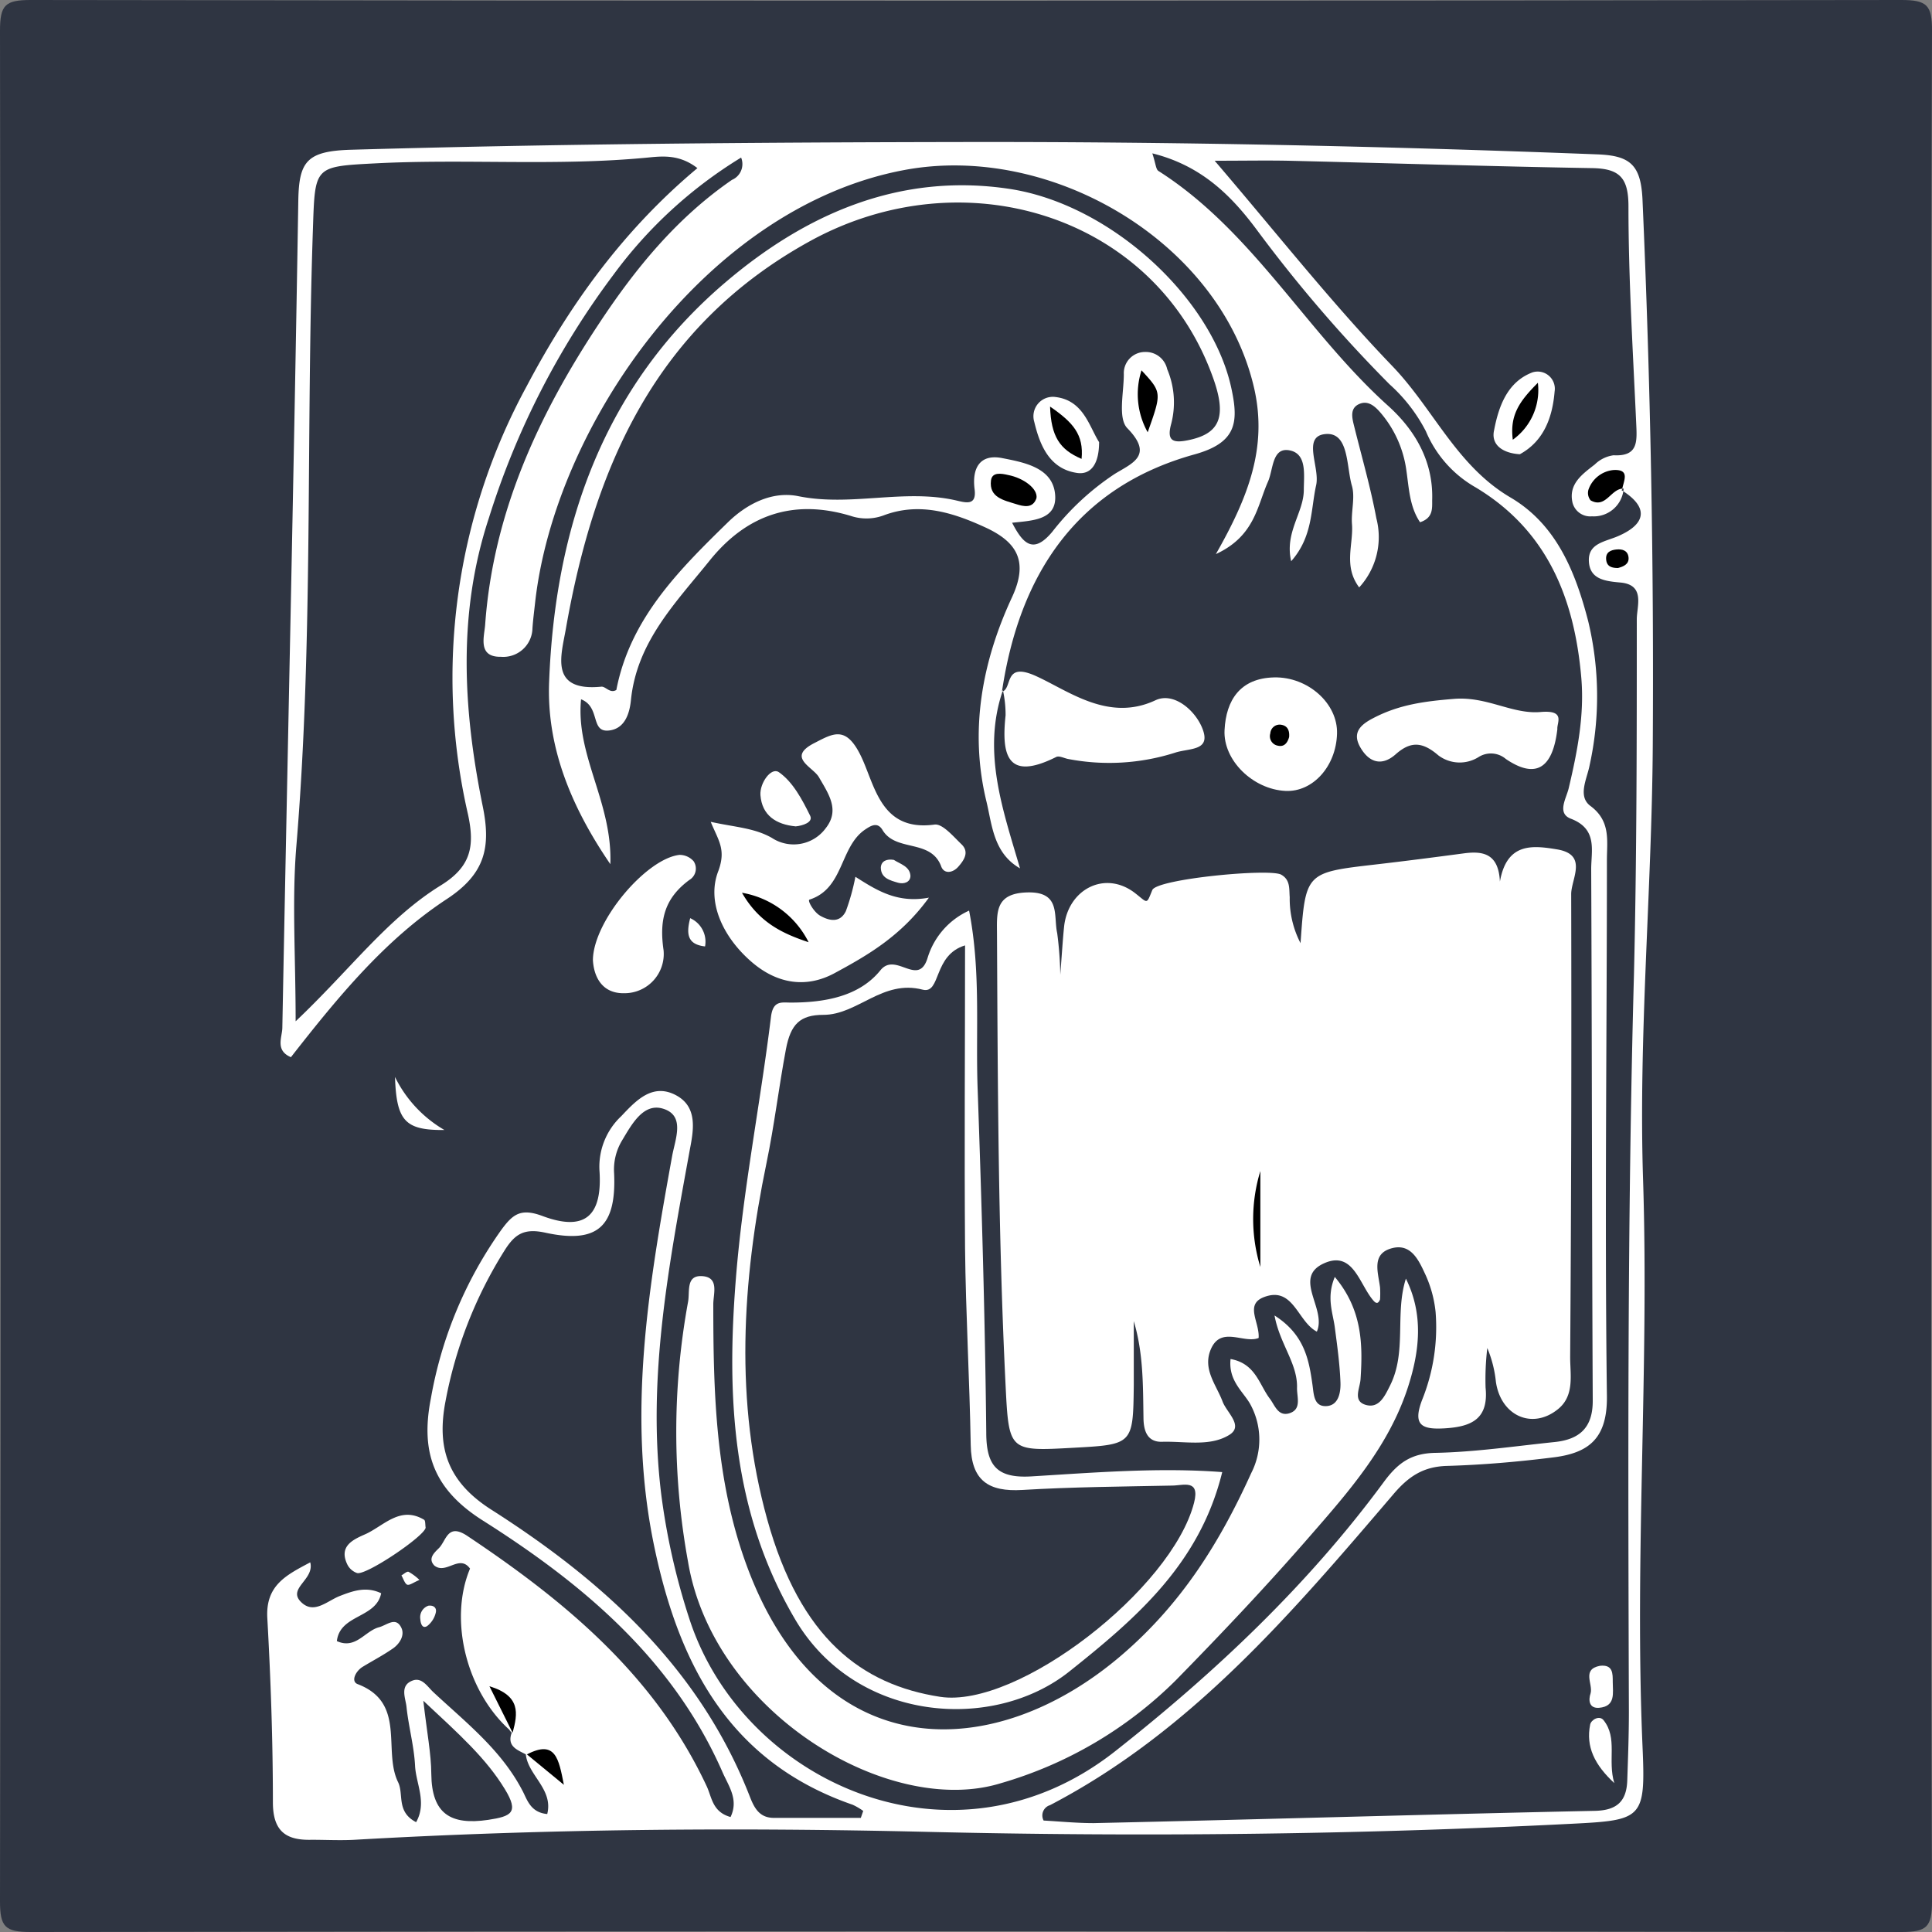 <svg id="Calque_1" data-name="Calque 1" xmlns="http://www.w3.org/2000/svg" viewBox="0 0 225 225"><rect x="0" y="0" width="225" height="225" fill="#808080" stroke="none"/><defs><style>.cls-1{fill:#2f3542;}.cls-2{fill:#fff;}</style></defs><path class="cls-1" d="M1072.92,540c0,36.14-.05,72.28.08,108.42,0,3-.6,3.58-3.58,3.58q-108.92-.16-217.84,0c-3,0-3.58-.6-3.58-3.58q.16-108.92,0-217.84c0-3,.6-3.58,3.58-3.58q108.92.17,217.84,0c3,0,3.59.6,3.58,3.58C1072.87,467.05,1072.92,503.53,1072.92,540Z" transform="translate(-848 -427)"/><path class="cls-2" d="M907.68,628.76c-5.28-4.46-7.49-13-4.94-19.08-1.24-1.72-2.77.73-4.15-.35-.76-.79-.08-1.44.49-2,.9-.85,1-3,3.31-1.48,11.48,7.66,21.89,16.29,27.91,29.17.6,1.27.65,3,2.78,3.59,1-2.09-.29-3.68-1-5.37-5.78-13.06-16.25-21.82-27.85-29.16-5.81-3.68-7.26-8.05-6.05-14.22a48.13,48.13,0,0,1,8.21-19.64c1.34-1.82,2.26-2.55,4.8-1.6,4.94,1.84,7,0,6.62-5.37a8.07,8.07,0,0,1,2.54-6.26c1.71-1.81,3.66-3.93,6.43-2.41,2.47,1.36,2,4,1.56,6.29-2.41,13.26-5,26.5-3.34,40.1a79,79,0,0,0,3.29,14.58c6.17,19,30.73,30.25,49.58,15.4,11.6-9.14,22.42-19.32,31.26-31.32,1.63-2.22,3.17-3.37,6-3.43,4.65-.09,9.28-.78,13.92-1.26,2.88-.3,4.46-1.65,4.44-4.84-.1-20.63-.09-41.26-.18-61.89,0-2.16.77-4.66-2.36-5.86-1.67-.63-.54-2.36-.26-3.55,1-4.23,1.84-8.47,1.47-12.84-.79-9.23-3.94-17.17-12.29-22.19a13.54,13.54,0,0,1-5.81-6.54,19.11,19.11,0,0,0-4.24-5.48A164.54,164.54,0,0,1,994.54,454c-3-4.07-6.5-7.69-12.34-9.14.4,1.22.41,1.86.71,2.05,11,7,17.24,18.8,26.75,27.35,3.13,2.82,5.28,6.46,5.13,11,0,1,.1,2.06-1.41,2.56-1.22-1.8-1.29-3.95-1.59-6a13,13,0,0,0-3-6.74c-.66-.77-1.49-1.52-2.56-1s-.75,1.66-.51,2.62c.88,3.55,1.9,7.07,2.57,10.66a8.67,8.67,0,0,1-2,8.05c-1.87-2.5-.65-5-.84-7.39-.11-1.47.38-3.07,0-4.42-.67-2.26-.32-6.3-3.09-6.05s-.62,3.86-1.08,5.94c-.64,2.87-.38,6-2.91,8.87-.78-3.34,1.43-5.62,1.47-8.23,0-1.79.41-4.28-1.65-4.68s-1.89,2.22-2.52,3.64c-1.26,2.83-1.53,6.34-6.07,8.44,3.78-6.64,6-12.39,4.48-19.22-3.86-17.07-23.62-28.72-40.76-25.51-23.1,4.32-40.71,29.8-43,50.37-.11,1-.24,2-.31,3a3.4,3.4,0,0,1-3.67,3.32c-2.75.05-1.94-2.36-1.84-3.73.93-13,6.17-24.37,13.25-35.06,4.25-6.44,9.07-12.33,15.49-16.75a2,2,0,0,0,1.07-2.6A52.14,52.14,0,0,0,919.44,459a93.76,93.76,0,0,0-14.5,28.31c-3.67,11.11-3,22.37-.73,33.55,1,4.84.27,7.92-4.17,10.84-7.27,4.77-12.8,11.57-18.16,18.42-1.88-.8-1-2.35-1-3.46.61-32.1,1.34-64.21,1.86-96.32.08-4.55,1-5.75,6.15-5.9,23.61-.68,47.22-.86,70.83-.9,24.8-.05,49.58.48,74.36,1.44,3.74.15,5,1.21,5.2,5.18q1.41,31.9,1.2,63.83c-.12,16.8-1.67,33.61-1.13,50.37.71,22-1,43.91-.07,65.87.38,8.61.08,8.75-8.34,9.17-24.94,1.26-49.87,1.53-74.86.94-22.24-.53-44.54-.36-66.79.92-1.66.09-3.33,0-5,0-3,.08-4.51-1-4.51-4.37,0-7.15-.25-14.31-.65-21.46-.21-3.82,2.22-5,5-6.48.52,2-2.63,3-1.12,4.57s3.06-.07,4.58-.66,3.06-1.14,4.8-.31c-.59,2.94-4.79,2.44-5.16,5.57,2.19,1,3.27-1.18,4.9-1.61.9-.23,1.93-1.26,2.58,0,.5.93-.2,2-1.07,2.55-1.09.75-2.28,1.37-3.41,2.06-.8.49-1.39,1.66-.61,2,5.75,2.17,2.93,7.74,4.74,11.43.69,1.41-.24,3.44,2.1,4.66,1.28-2.27,0-4.45-.12-6.52-.11-2.31-.76-4.6-1-6.91-.1-1-.83-2.48.7-3.06,1.1-.42,1.74.71,2.44,1.36,3.76,3.5,7.85,6.68,10.32,11.38.56,1,.9,2.62,2.93,2.8.73-2.92-2.28-4.52-2.5-7l.21.08-.15,0c-1-.54-2.3-.93-1.69-2.56-1.2-1,.69-2.77-1-3.61C908.39,626,906.42,627.81,907.68,628.76Z" transform="translate(-848 -427)"/><path class="cls-2" d="M999.46,536.84c.58-8.23.58-8.22,8.71-9.16,3.48-.4,6.94-.85,10.4-1.31,2.22-.28,3.95.09,4.11,3.3.8-4.58,3.82-4.22,6.66-3.75,3.65.61,1.63,3.44,1.64,5.23q.07,27-.12,53.91c0,2.06.53,4.49-1.43,6.06-3,2.42-6.66.75-7.22-3.21a13.8,13.8,0,0,0-1-3.92,31,31,0,0,0-.2,4.61c.36,3.59-1.55,4.54-4.69,4.74-2.69.17-3.83-.31-2.72-3.26a22.67,22.67,0,0,0,1.59-10.27,13.85,13.85,0,0,0-1.15-4.29c-.75-1.61-1.63-3.72-3.87-3.17-2.51.62-1.67,2.81-1.45,4.59a10.81,10.81,0,0,1,0,1.39c-.19.49-.44.52-.76.15-1.64-1.86-2.33-5.81-5.66-4.4-3.89,1.65.25,5.31-.94,8-2.27-1.17-2.73-5.37-6.21-4-2.19.88-.44,2.92-.57,4.74-1.71.7-4.37-1.45-5.56,1.3-1,2.33.62,4.13,1.36,6.1.48,1.29,2.47,2.82.81,3.87-2.26,1.42-5.19.74-7.84.82-1.78.06-2.16-1.35-2.18-2.74-.06-3.77,0-7.54-1.13-11.31,0,2.48,0,5,0,7.43-.08,6.94-.09,6.94-7.08,7.32-7.45.41-7.47.41-7.85-7.28-.86-17.45-.91-34.93-1-52.4,0-2.56-.34-4.91,3.56-5s3,2.72,3.45,4.74a41.75,41.75,0,0,1,.36,4.85c.2-2.6.29-4.09.44-5.57.45-4.4,4.78-6.65,8.28-3.93,1.51,1.18,1.29,1.35,2-.37.55-1.29,13.64-2.54,15-1.79,1.09.61.92,1.66,1,2.62A11.22,11.22,0,0,0,999.46,536.84Z" transform="translate(-848 -427)"/><path class="cls-2" d="M991.31,585.27c2.94.53,3.33,3,4.59,4.64.56.75.93,2,2.15,1.71,1.57-.41,1-1.84,1-2.93.11-2.86-2-5.12-2.62-8.49,3.44,2.19,4,5.07,4.41,8,.17,1.12.12,2.67,1.69,2.55,1.38-.11,1.62-1.63,1.58-2.75-.08-2.15-.38-4.29-.66-6.42-.23-1.74-1-3.46,0-5.87,3.19,3.81,3.27,7.81,3,11.9-.07,1.08-.94,2.55.6,3s2.21-1,2.82-2.22c2-3.95.55-8.37,1.86-12.48,2.07,4.18,1.61,8.42.23,12.67-2.22,6.84-6.88,12.13-11.46,17.38-5,5.75-10.23,11.28-15.56,16.72a47.67,47.67,0,0,1-20.41,12c-13,4-33.44-8.17-36.4-25.79a84.14,84.14,0,0,1,0-30.27c.23-1.19-.29-3.15,1.68-3s1.26,2.05,1.26,3.27c0,10.17.25,20.3,3.75,30.05,8.66,24.13,29.09,23.44,43.8,10.82,7-6,11.44-13.14,15.09-21.19a8.56,8.56,0,0,0-.15-8.12C992.71,589,991.05,587.77,991.31,585.27Z" transform="translate(-848 -427)"/><path class="cls-2" d="M964.79,507.4c-2.44,7.16,0,13.89,2,20.73-3.11-1.79-3.25-5.07-3.91-7.79-2-8.23-.52-16.28,3-23.83,1.88-4.09.6-6.31-2.94-8-3.83-1.78-7.78-3.08-12-1.5a5.77,5.77,0,0,1-3.87.07c-6.64-2-12.1-.17-16.43,5.21-3.94,4.9-8.47,9.44-9.16,16.23-.14,1.4-.61,3.19-2.33,3.52-2.52.48-1.11-2.68-3.48-3.6-.64,6.58,3.67,12,3.41,19.2-4.79-7-7.41-13.9-7.13-21.19.68-18.09,6.29-34.42,20.49-46.53,9.37-8,20.31-12.81,33-10.94,11.89,1.74,23.83,12.81,26,23.41.82,3.87.5,6.19-4.33,7.53-13.74,3.81-20.39,14-22.42,27.6Z" transform="translate(-848 -427)"/><path class="cls-2" d="M990.34,598.44c-2.62,10.67-10,17-17.78,23.2-8.85,7.09-24.92,6-32-6.12-7.33-12.5-7.95-25.93-6.86-39.61.81-10.21,2.84-20.31,4.09-30.5.24-1.92,1.24-1.65,2.29-1.65,4,0,8-.72,10.46-3.77,1.8-2.21,4.45,2.11,5.51-1.51a8.87,8.87,0,0,1,4.81-5.43c1.4,7.15.74,14.05,1,20.88.47,13.3.86,26.61,1,39.91,0,3.87,1.26,5.34,5.26,5.1C975.52,598.49,983,597.88,990.34,598.44Z" transform="translate(-848 -427)"/><path class="cls-2" d="M930.77,522.71c2.85.63,5.06.7,7.12,1.87a4.63,4.63,0,0,0,6.29-1.15c1.66-2.12.29-4-.81-5.92-.7-1.21-3.84-2.31-.48-4,2.14-1.1,3.6-2,5.3,1.39s2.27,9,8.64,8.13c.93-.13,2.19,1.38,3.14,2.29s.3,1.86-.37,2.62-1.69.86-2-.07c-1.23-3.21-5.29-1.61-6.83-4.22-.61-1-1.41-.45-2.08,0-2.92,2.05-2.4,6.83-6.42,8.12-.27.08.49,1.44,1.24,1.87,1.12.64,2.33.84,3-.53a25.71,25.71,0,0,0,1.11-4c2.54,1.62,4.91,3.11,8.56,2.43-3.25,4.49-7.15,6.72-11,8.8-3.3,1.78-6.71,1.25-9.7-1.36-3.31-2.88-5.23-7-3.81-10.58C932.57,525.91,931.67,524.9,930.77,522.71Z" transform="translate(-848 -427)"/><path class="cls-2" d="M964.68,507.56c1.29-.34.14-3.55,3.94-1.84s8.44,5.4,13.93,2.84c2.1-1,4.57,1.09,5.44,3.18,1.13,2.71-1.34,2.37-3.06,2.89a25.27,25.27,0,0,1-12.59.75c-.45-.1-1-.39-1.34-.22-5.69,2.85-6.39-.19-5.89-4.85a13.18,13.18,0,0,0-.31-2.92Z" transform="translate(-848 -427)"/><path class="cls-2" d="M1029.37,511.91c-.55,4.7-2.6,5.79-6,3.48a2.68,2.68,0,0,0-3.18-.22,4.13,4.13,0,0,1-4.68-.2c-1.89-1.63-3.26-1.65-5-.1-1.62,1.41-3.08.91-4.08-.82s0-2.65,1.54-3.44c3-1.56,5.94-1.94,9.37-2.22,3.85-.31,6.78,1.82,10.08,1.53C1030.38,509.66,1029.29,511.19,1029.37,511.91Z" transform="translate(-848 -427)"/><path class="cls-2" d="M1003.71,512.45c-.11,3.81-2.83,6.81-6,6.66-3.78-.18-7.27-3.55-7.1-7.07s1.84-6.06,5.77-6.15S1003.82,508.92,1003.71,512.45Z" transform="translate(-848 -427)"/><path class="cls-2" d="M917.05,538.8c.05-4.55,6.22-11.81,10.08-12.24a2.18,2.18,0,0,1,1.65.74,1.54,1.54,0,0,1-.5,2.18c-2.84,2.1-3.53,4.59-3,8.19a4.57,4.57,0,0,1-4.56,5C918.08,542.73,917.15,540.7,917.05,538.8Z" transform="translate(-848 -427)"/><path class="cls-2" d="M897.57,604.91c-.13,1-7,5.63-8,5.28a2,2,0,0,1-1.09-.93c-1.13-2.26.75-3,2.16-3.63,2.12-1,4-3.28,6.75-1.64C897.56,604.1,897.51,604.59,897.57,604.91Z" transform="translate(-848 -427)"/><path class="cls-2" d="M940.67,523.24c-2.31-.22-3.93-1.29-4.11-3.64-.1-1.4,1.25-3.3,2.15-2.67,1.63,1.13,2.72,3.2,3.64,5.07C942.73,522.77,941.47,523.16,940.67,523.24Z" transform="translate(-848 -427)"/><path class="cls-2" d="M894,552.42a14.55,14.55,0,0,0,5.76,6.18C895.16,558.64,894.18,557.54,894,552.42Z" transform="translate(-848 -427)"/><path class="cls-2" d="M952.09,527.14c.74.48,1.87.76,1.94,1.85,0,.78-.8,1-1.45.81-.91-.27-2-.52-2-1.78C950.63,527.29,951.25,527,952.09,527.14Z" transform="translate(-848 -427)"/><path class="cls-2" d="M928.38,533.93a3,3,0,0,1,1.73,3.29C928.15,537,927.86,535.9,928.38,533.93Z" transform="translate(-848 -427)"/><path class="cls-2" d="M897.89,614c.61-.08,1,.25.86.81a2.78,2.78,0,0,1-1,1.56c-.59.36-.77-.34-.8-.8A1.42,1.42,0,0,1,897.89,614Z" transform="translate(-848 -427)"/><path class="cls-2" d="M896.85,611c-.68.28-1.16.66-1.43.55s-.45-.7-.67-1.08c.28-.15.62-.49.83-.42A6,6,0,0,1,896.85,611Z" transform="translate(-848 -427)"/><path class="cls-1" d="M1036.84,484.08c3.22,2,2.87,3.94-.38,5.35-1.54.67-3.52.83-3.42,2.93s1.87,2.32,3.66,2.48c2.94.26,1.92,2.75,1.92,4.28,0,13.8,0,27.62-.33,41.41-.78,28.62-.68,57.23-.59,85.84,0,2.66-.1,5.32-.19,8-.09,2.38-1.17,3.46-3.75,3.52-19.46.41-38.93,1-58.39,1.43-2,0-4-.2-5.83-.3a1.25,1.25,0,0,1,.74-1.79c16.48-8.59,28.22-22.44,40-36.22,1.78-2.09,3.49-3.21,6.23-3.29,4.15-.12,8.31-.48,12.44-1s6.25-2.24,6.19-7.14c-.27-20.8,0-41.6,0-62.4,0-2.25.47-4.55-1.92-6.32-1.52-1.13-.4-3.16-.1-4.71a37.42,37.42,0,0,0-.16-16.81c-1.5-5.8-3.73-11.28-9.06-14.41-6.31-3.71-9-10.4-13.82-15.37-7.06-7.35-13.38-15.39-20.62-23.84,3.41,0,6-.05,8.57,0,11.81.28,23.62.66,35.43.86,3.18.06,4.19,1.15,4.19,4.46,0,8.48.53,17,.91,25.44.09,2,.18,3.69-2.64,3.54a3.86,3.86,0,0,0-2.19,1.07c-1.43,1.12-3.08,2.25-2.6,4.43a2.13,2.13,0,0,0,2.27,1.61,3.48,3.48,0,0,0,3.69-3.27Z" transform="translate(-848 -427)"/><path class="cls-1" d="M929.22,446.58c-8.56,7.16-14.81,15.79-19.9,25.43a71,71,0,0,0-6.82,49.82c.81,3.73.36,6.11-3.18,8.29-6.2,3.83-10.58,9.85-16.89,15.82,0-7.58-.44-14,.08-20.37,2-23.91,1.11-47.89,1.93-71.83.25-7.35.09-7.34,7.18-7.71,10.63-.56,21.3.35,31.92-.69C925.24,445.17,927.18,445,929.22,446.58Z" transform="translate(-848 -427)"/><path class="cls-1" d="M948.25,638.71H938.13c-1.63,0-2.25-1.07-2.77-2.39-5.82-15-17.08-25.18-30.15-33.51-5.1-3.26-6.36-7.21-5.33-12.6a50.31,50.31,0,0,1,6.86-17.55c1.21-1.93,2.27-2.65,4.78-2.1,6.08,1.32,8.27-.72,8-6.9a6.56,6.56,0,0,1,.9-3.8c1.12-1.86,2.46-4.41,4.74-3.76,2.7.78,1.47,3.55,1.11,5.57-2.73,15.08-5.3,30.13-2.06,45.51,2.89,13.75,8.8,25.06,23.09,30a7.31,7.31,0,0,1,1.23.72Z" transform="translate(-848 -427)"/><path class="cls-1" d="M897.3,625.07c4.23,3.95,7.3,6.69,9.5,10.3,1.66,2.72.77,3.16-1.95,3.57-4.4.65-6.57-.73-6.62-5.33C898.21,631.21,897.73,628.82,897.3,625.07Z" transform="translate(-848 -427)"/><path d="M1037,483.9c-1.42.05-2,2.36-3.76,1.37A1.36,1.36,0,0,1,1033,484a3.43,3.43,0,0,1,2.9-2.26c2.06-.11,1.13,1.35,1,2.34Z" transform="translate(-848 -427)"/><path d="M909.36,631.32c3.35-1.75,3.71.52,4.31,3.54l-4.35-3.58Z" transform="translate(-848 -427)"/><path d="M907.68,628.76,905,623.38c3.68,1.12,3.29,3.2,2.71,5.37Z" transform="translate(-848 -427)"/><path d="M1036.43,493.15c-.67,0-1.31-.13-1.38-1s.57-1.1,1.22-1.16,1.31.11,1.39.93S1037,493,1036.43,493.15Z" transform="translate(-848 -427)"/><path d="M994.78,563.38v11.17A19.07,19.07,0,0,1,994.78,563.38Z" transform="translate(-848 -427)"/><path class="cls-1" d="M919.78,507.35c-.74.45-1.24-.42-1.74-.38-6.13.6-4.67-3.67-4.13-6.79,3.32-18.86,10.44-35.19,28.39-45.08s40-3,46.85,15.56c1.79,4.79,1,6.83-2.75,7.6-1.86.39-2.54.05-2-1.91a9.93,9.93,0,0,0-.47-6.36,2.55,2.55,0,0,0-2.56-2,2.47,2.47,0,0,0-2.49,2.59c0,2.15-.71,5.14.41,6.29,3.1,3.18.57,4.07-1.45,5.31a30.63,30.63,0,0,0-7.29,6.75c-2.21,2.65-3.41,1.41-4.68-1.05,2.38-.26,5.32-.3,5-3.37s-3.62-3.66-6.16-4.16-3.53,1.1-3.21,3.62c.26,2-1.06,1.56-2.24,1.29-6.05-1.35-12.16.76-18.26-.47-3.07-.63-6,.88-8.19,3C927.07,493.39,921.38,499.05,919.78,507.35Z" transform="translate(-848 -427)"/><path d="M968.71,485c-.41,1.24-1.47,1-2.4.7-1.39-.44-3.15-.76-2.9-2.75.13-1,1.19-.82,2-.63C967.21,482.67,968.87,483.91,968.71,485Z" transform="translate(-848 -427)"/><path d="M981.66,477.34a9.07,9.07,0,0,1-.72-7.21C983.31,472.7,983.31,472.7,981.66,477.34Z" transform="translate(-848 -427)"/><path class="cls-1" d="M960.39,537.1c0,12.12-.09,23.7,0,35.27.08,7.64.53,15.28.66,22.92.07,4.16,2.09,5.46,6,5.23,5.8-.35,11.62-.39,17.44-.51,1.3,0,3.29-.8,2.57,2-2.56,10-20.51,24-29.58,22.6s-16.28-6.75-20.14-20.7c-3.78-13.63-2.94-27.63-.07-41.48.91-4.38,1.43-8.83,2.26-13.24.55-2.9,1.63-4,4.36-4,4,0,6.89-4.16,11.58-2.93C957.61,542.77,956.64,538.23,960.39,537.1Z" transform="translate(-848 -427)"/><path d="M942.17,536.73c-3-1-5.75-2.26-7.76-5.76A10.7,10.7,0,0,1,942.17,536.73Z" transform="translate(-848 -427)"/><path d="M998.13,512.84c-.19.67-.57,1.18-1.32,1a1.12,1.12,0,0,1-.87-1.43,1.09,1.09,0,0,1,1.3-1C998,511.55,998.19,512.14,998.13,512.84Z" transform="translate(-848 -427)"/><path class="cls-2" d="M1025,479.9c-2-.12-3.38-1.1-3-2.79.53-2.77,1.53-5.62,4.46-6.74a2,2,0,0,1,2.59,2.22C1028.8,475.62,1027.79,478.38,1025,479.9Z" transform="translate(-848 -427)"/><path class="cls-2" d="M1036,634.66c-2.29-2.13-3.33-4.23-2.81-6.82.12-.57,1.07-1.1,1.55-.52C1036.43,629.42,1035.19,632,1036,634.66Z" transform="translate(-848 -427)"/><path class="cls-2" d="M1034.32,621c1.54-.18,1.5.91,1.5,1.89,0,1.25.37,2.83-1.58,3-1.19.1-1.27-.9-1-1.69C1033.54,623.12,1032.18,621.42,1034.32,621Z" transform="translate(-848 -427)"/><path class="cls-2" d="M976,478.49c0,2.43-.88,3.83-2.55,3.59-3.22-.46-4.35-3.22-5-5.95a2.26,2.26,0,0,1,2.5-2.89C974.19,473.64,974.85,476.68,976,478.49Z" transform="translate(-848 -427)"/><path d="M1024.18,478.21c-.37-2.9.8-4.5,2.92-6.63A7.11,7.11,0,0,1,1024.18,478.21Z" transform="translate(-848 -427)"/><path d="M970.29,474.35c2.68,1.85,3.94,3.25,3.67,6.09C971.41,479.36,970.41,477.83,970.29,474.35Z" transform="translate(-848 -427)"/></svg>